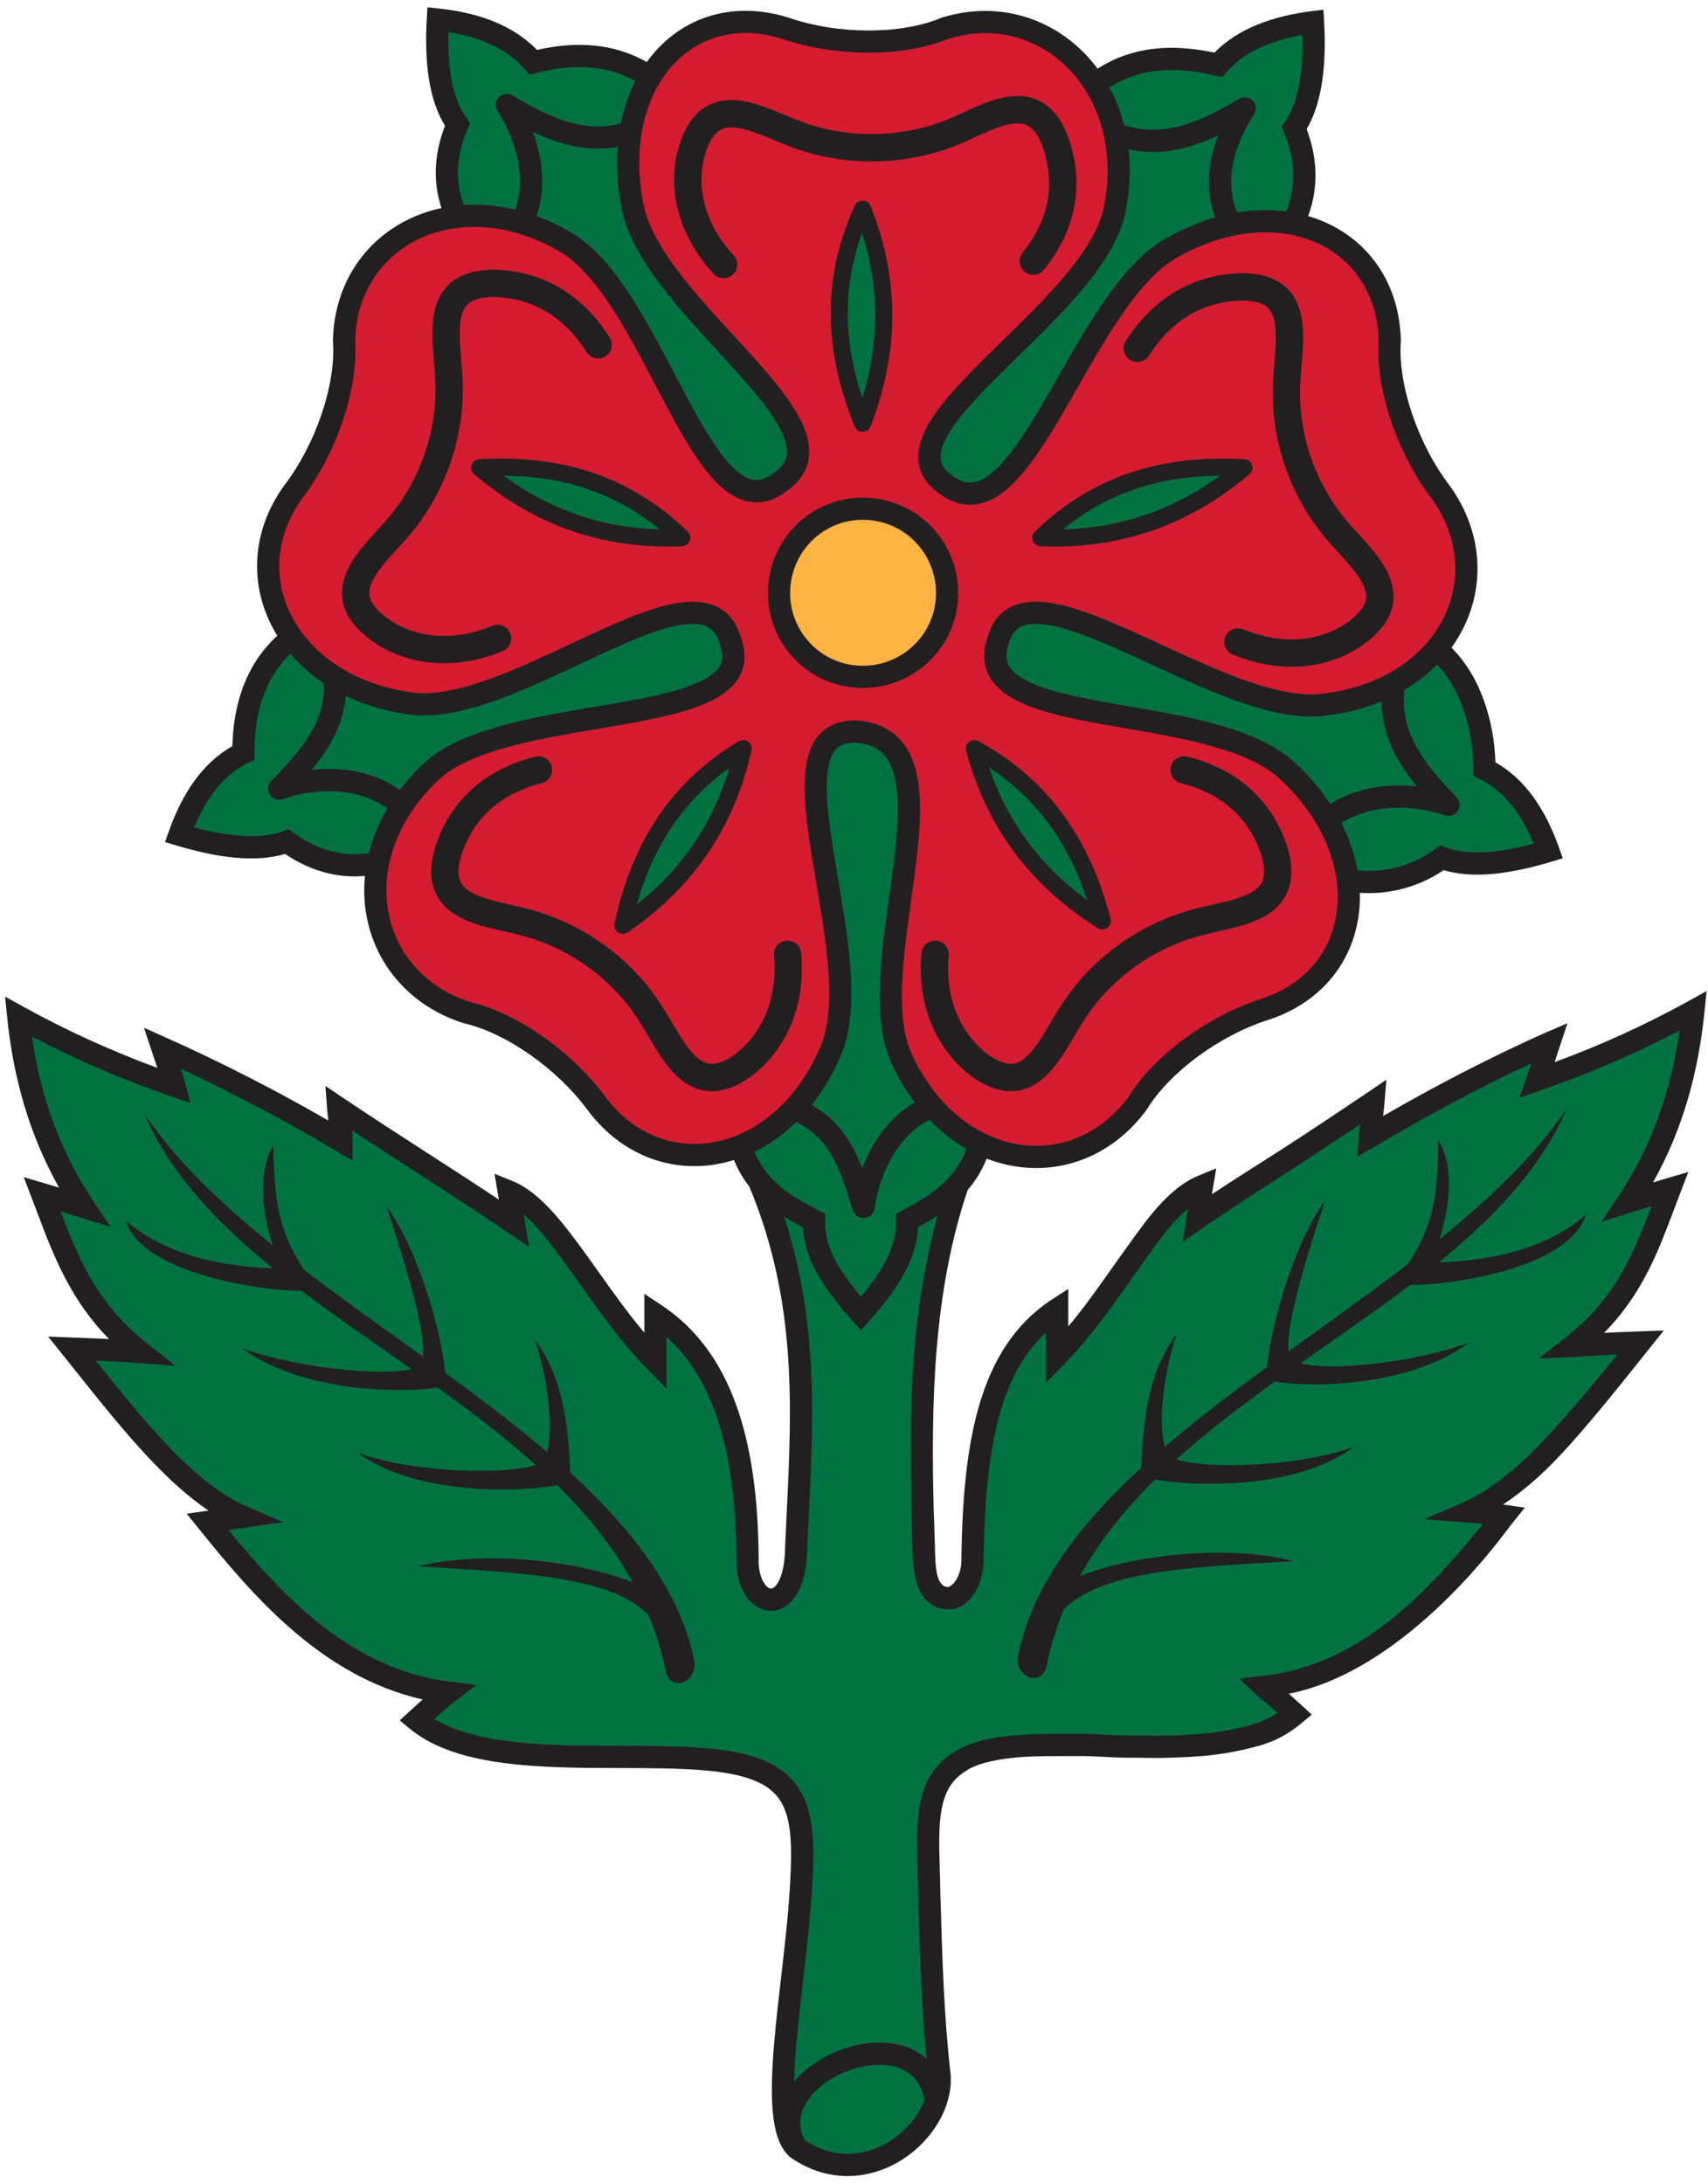<svg width="158" height="202" viewBox="0 0 158 202" fill="none" xmlns="http://www.w3.org/2000/svg">
<path d="M34.897 80.22C34.715 80.109 34.532 79.999 34.349 79.888C31.508 80.363 28.905 79.573 26.529 77.841C24.004 78.788 20.531 78.393 16.585 77.208C17.848 73.655 19.743 70.972 22.506 69.629C22.506 66.153 23.294 62.285 26.452 59.444L26.768 58.642C28.925 61.859 32.778 64.332 37.899 65.048C42.147 65.671 47.895 62.978 53.219 60.483C60.053 57.281 66.189 54.406 67.565 59.287C69.325 63.993 62.659 65.121 55.195 66.385C49.261 67.39 42.822 68.481 39.711 71.522C36.949 74.207 35.394 77.25 34.897 80.22Z" fill="#007241"/>
<path d="M67.874 106.212C73.445 114.904 74.999 125.837 73.484 143.672C73.799 150.226 70.091 149.751 69.146 144.62C69.066 133.883 66.701 125.594 60.625 121.568V125.909C58.322 123.574 56.321 120.758 54.463 118.143C51.861 114.482 49.538 111.212 47.053 110.198C47.124 110.626 47.195 111.07 47.266 111.516C47.353 112.058 47.44 112.602 47.528 113.122C44.605 111.13 41.727 109.274 38.834 107.408C36.337 105.799 33.83 104.182 31.273 102.465C31.304 102.882 31.361 103.299 31.418 103.716C31.502 104.325 31.585 104.935 31.585 105.543C26.695 102.619 20.857 99.544 15.018 96.939C15.093 97.164 15.168 97.386 15.242 97.606C15.56 98.546 15.866 99.454 16.121 100.412C11.07 98.674 6.26 96.544 1.681 94.018C2.314 100.254 4.127 106.175 7.754 111.624L7.633 111.586C6.411 111.204 5.189 110.821 3.889 110.439C4.057 110.876 4.222 111.313 4.387 111.75C6.159 116.438 7.91 121.071 12.963 125.044C10.832 124.884 8.779 124.806 6.652 124.726C7.027 125.195 7.403 125.665 7.779 126.136C12.531 132.091 17.313 138.082 22.431 140.279C21.9 140.357 21.386 140.433 20.872 140.508C20.32 140.59 19.768 140.672 19.196 140.755C24.482 147.306 31.27 155.28 41.449 156.542C40.428 157.33 39.48 158.198 38.538 159.06L38.529 159.068C42.614 162.458 50.251 162.475 57.374 162.492C60.707 162.499 63.927 162.506 66.618 162.859C73.719 163.806 74.506 167.122 74.114 174.068C73.961 177.073 73.522 180.398 73.096 183.614C72.203 190.369 71.373 196.643 73.404 198.463C79.714 202.884 86.898 197.04 86.898 191.832C86.266 186.466 85.713 180.385 85.555 175.016C85.624 173.975 85.653 172.97 85.681 172.01C85.847 166.27 85.968 162.127 94.079 161.516C96.399 161.33 99.088 161.403 101.872 161.48C108.555 161.663 115.791 161.861 119.803 158.518C119.337 158.091 118.871 157.682 118.405 157.274C117.924 156.852 117.443 156.431 116.963 155.99C127.061 154.727 133.847 146.753 139.133 140.202L138.94 140.174C137.91 140.024 136.938 139.882 135.898 139.807C141.157 137.476 146.059 131.28 150.946 125.104C151.191 124.794 151.435 124.485 151.68 124.176C150.636 124.216 149.57 124.276 148.505 124.336C147.478 124.394 146.452 124.452 145.447 124.491C150.361 120.643 152.124 116.021 153.872 111.441C154.06 110.948 154.248 110.455 154.44 109.964C153.777 110.172 153.093 110.38 152.409 110.587C151.791 110.774 151.174 110.961 150.575 111.149C154.205 105.703 156.021 99.702 156.651 93.466C152.075 95.994 147.262 98.124 142.211 99.859C142.411 99.299 142.591 98.719 142.77 98.138C142.945 97.573 143.12 97.009 143.313 96.463C137.475 98.989 131.714 102.147 126.744 105.067C126.782 104.556 126.842 104.025 126.901 103.493C126.96 102.959 127.02 102.424 127.059 101.909C124.336 103.765 121.633 105.521 118.931 107.278C116.229 109.034 113.527 110.791 110.804 112.646C110.881 112.15 110.958 111.672 111.034 111.194C111.115 110.685 111.196 110.176 111.279 109.646C108.798 110.702 106.478 113.981 103.898 117.626C102.046 120.243 100.06 123.05 97.784 125.359V121.096C91.629 125.121 89.341 133.333 89.186 144.065C88.711 148.643 85.083 149.276 84.845 145.015C84.525 123.979 85.975 113.201 90.736 105.8C87.88 104.421 85.287 101.858 83.508 98.127C81.691 94.426 82.501 88.623 83.276 83.069C84.353 75.351 85.362 68.112 79.167 67.653C74.158 67.566 75.265 74.085 76.508 81.408C77.497 87.237 78.573 93.575 76.719 97.494C74.669 102.082 71.395 105.018 67.874 106.212Z" fill="#007241"/>
<path d="M124.733 81.928C124.981 81.775 125.23 81.621 125.481 81.466C128.321 81.861 130.927 81.151 133.372 79.335C135.895 80.283 139.291 79.888 143.233 78.703C141.971 75.15 140.075 72.467 137.315 71.124C137.315 67.651 136.525 63.782 133.369 61.02L132.991 59.869C130.803 62.541 127.328 64.53 122.801 65.128C118.504 65.862 112.522 63.1 106.977 60.539C99.996 57.316 93.707 54.412 92.344 59.207C90.663 63.987 97.066 65.095 104.268 66.341C109.914 67.319 116.052 68.381 119.173 71.364C122.631 74.597 124.444 78.382 124.733 81.928Z" fill="#007241"/>
<path d="M120.154 20.818L119.875 19.969C120.977 17.367 120.9 14.604 119.715 11.841C121.215 9.63 121.69 6.234 121.453 2.051C117.742 2.524 114.667 3.709 112.694 5.997C109.298 5.207 105.435 5.049 101.885 7.42L101.027 7.415C103.087 10.452 104.032 14.562 103.155 19.182C102.414 23.483 97.74 28.052 93.454 32.242C88.142 37.434 83.426 42.044 87.531 44.839C91.616 47.892 95.035 41.907 98.807 35.306C101.668 30.299 104.731 24.937 108.441 22.895C112.579 20.562 116.716 19.993 120.154 20.818Z" fill="#007241"/>
<path d="M60.111 7.182L60.064 7.182C56.591 4.814 52.645 4.892 49.332 5.762C47.282 3.394 44.204 2.209 40.496 1.814C40.259 5.919 40.731 9.393 42.311 11.603C41.123 14.366 40.969 17.049 42.074 19.735L41.934 20.091C45.047 19.65 48.585 20.279 52.103 22.263C55.872 24.339 58.808 29.934 61.521 35.105C64.998 41.732 68.11 47.663 72.143 44.605C76.329 41.753 71.998 37.043 67.117 31.734C63.347 27.635 59.25 23.179 58.494 18.947C57.608 14.284 58.319 10.18 60.111 7.182Z" fill="#007241"/>
<path d="M115.067 43.259C108.123 42.864 101.733 44.444 96.287 49.733C103.943 50.048 110.019 47.522 115.067 43.259Z" fill="#007241"/>
<path d="M101.97 85.177C100.235 78.468 96.762 72.862 90.133 69.231C92.109 76.653 96.37 81.626 101.97 85.177Z" fill="#007241"/>
<path d="M57.624 85.572C59.047 78.86 62.282 73.1 68.75 69.228C67.095 76.653 63.07 81.864 57.624 85.572Z" fill="#007241"/>
<path d="M44.37 43.259C51.233 42.864 57.624 44.444 63.07 49.733C55.416 50.048 49.42 47.522 44.37 43.259Z" fill="#007241"/>
<path d="M79.8 39.153C77.194 32.759 76.642 26.206 79.8 19.34C82.637 26.443 82.165 32.997 79.8 39.153Z" fill="#007241"/>
<path fill-rule="evenodd" clip-rule="evenodd" d="M74.726 194.251C73.969 195.36 73.771 196.576 74.404 197.844L72.568 198.762C71.546 196.715 71.93 194.705 73.032 193.093C74.107 191.519 75.869 190.298 77.743 189.596C79.615 188.895 81.74 188.659 83.578 189.23C85.482 189.821 86.996 191.261 87.51 193.668L85.502 194.096C85.148 192.437 84.186 191.568 82.969 191.19C81.686 190.792 80.043 190.926 78.463 191.518C76.885 192.109 75.51 193.104 74.726 194.251Z" fill="#221F20"/>
<path d="M89.343 163.792C88.349 164.397 87.763 165.192 87.406 166.186C87.036 167.216 86.906 168.474 86.888 169.988C86.878 170.884 86.905 171.796 86.933 172.769L86.933 172.77C86.954 173.474 86.976 174.21 86.985 174.995L87.003 175.619V175.62C87.156 180.839 87.324 186.608 87.926 191.711L87.929 191.739C88.209 194.828 86.225 197.981 83.441 199.745C80.593 201.548 76.73 202.023 73.143 199.542L73.085 199.501L73.033 199.453C72.492 198.957 72.142 198.286 71.91 197.567C71.676 196.844 71.539 196.009 71.467 195.11C71.323 193.314 71.426 191.123 71.63 188.782C71.796 186.863 72.028 184.855 72.26 182.838C72.607 179.832 72.956 176.805 73.097 174.016L73.097 174.01C73.297 170.506 73.159 168.239 72.294 166.722C71.493 165.319 69.917 164.334 66.493 163.876C64.45 163.609 62.069 163.545 59.511 163.526C58.819 163.521 58.113 163.519 57.4 163.518H57.397C55.495 163.514 53.537 163.509 51.627 163.44C48.994 163.346 46.389 163.128 44.045 162.606C41.705 162.084 39.553 161.245 37.882 159.857L36.976 159.106L37.867 158.29C38.27 157.921 38.68 157.546 39.101 157.173C29.689 155.057 23.282 147.443 18.406 141.399L17.275 139.998L19.057 139.739L19.29 139.705C17.337 138.391 15.462 136.648 13.653 134.715C11.395 132.303 9.175 129.52 6.991 126.783L6.991 126.783C6.613 126.309 6.236 125.837 5.86 125.368L4.455 123.616L6.699 123.701C7.838 123.743 8.961 123.786 10.088 123.842C6.473 120.164 4.929 116.071 3.44 112.126C3.274 111.684 3.108 111.244 2.939 110.807L2.194 108.868L4.187 109.454C4.62 109.582 5.045 109.709 5.463 109.836C2.681 104.892 1.223 99.614 0.669 94.121L0.472 92.174L2.186 93.12C6.13 95.296 10.251 97.179 14.556 98.763C14.475 98.521 14.393 98.276 14.309 98.027C14.225 97.778 14.139 97.523 14.053 97.262L13.32 95.053L15.445 96.001C20.644 98.322 25.843 101.013 30.38 103.638C30.332 103.285 30.285 102.91 30.258 102.539L30.105 100.437L31.854 101.613C34.425 103.341 36.945 104.966 39.465 106.591L39.993 106.932C42.037 108.25 44.081 109.572 46.144 110.946C46.111 110.748 46.08 110.554 46.049 110.367L45.748 108.554L47.449 109.248C48.716 109.765 49.873 110.739 50.953 111.898C52.04 113.065 53.117 114.494 54.205 116.003C54.576 116.517 54.948 117.04 55.323 117.569L55.325 117.57C56.68 119.477 58.08 121.446 59.607 123.254V119.657L61.2 120.713C67.727 125.037 70.1 133.25 70.18 144.06L70.181 144.08L70.18 144.101C70.146 145.15 70.373 145.909 70.655 146.37C70.945 146.845 71.222 146.919 71.324 146.92C71.398 146.921 71.678 146.884 71.999 146.31C72.323 145.729 72.608 144.708 72.626 143.108L72.626 143.075C72.667 142.126 72.713 141.179 72.759 140.234L72.771 139.985C73.252 130.031 73.722 120.302 69.312 109.726L71.207 108.936C75.803 119.96 75.307 130.145 74.823 140.062C74.773 141.093 74.723 142.122 74.678 143.148C74.656 144.935 74.34 146.327 73.791 147.311C73.237 148.303 72.367 148.982 71.306 148.973C70.274 148.963 69.431 148.302 68.904 147.442C68.373 146.573 68.087 145.405 68.128 144.055C68.054 134.474 66.137 127.638 61.659 123.65V128.412L59.902 126.629C57.537 124.229 55.48 121.334 53.623 118.72L53.622 118.718C53.254 118.2 52.893 117.693 52.54 117.203C51.458 115.702 50.444 114.363 49.451 113.298C49.105 112.926 48.769 112.596 48.442 112.31C48.477 112.524 48.512 112.737 48.548 112.95L48.95 115.326L46.959 113.97C44.248 112.124 41.574 110.394 38.881 108.657L38.349 108.314C36.437 107.081 34.514 105.841 32.565 104.553C32.598 104.873 32.62 105.206 32.62 105.543V107.351L31.067 106.424C26.808 103.879 21.818 101.212 16.741 98.848C16.875 99.275 17.004 99.707 17.121 100.148L17.615 102.007L15.796 101.382C11.329 99.849 7.048 98.007 2.949 95.86C3.726 101.242 5.474 106.334 8.617 111.055L10.225 113.47L7.335 112.566L7.334 112.565C6.756 112.384 6.181 112.204 5.598 112.024C7.29 116.476 9.01 120.623 13.605 124.237L16.249 126.316L12.895 126.067C11.537 125.967 10.209 125.898 8.865 125.84C10.963 128.47 13.041 131.057 15.151 133.312C17.736 136.075 20.282 138.237 22.844 139.336L26.194 140.772L22.587 141.295C22.084 141.368 21.61 141.438 21.139 141.507C26.255 147.738 32.552 154.403 41.584 155.524L44.061 155.831L42.084 157.355C41.425 157.863 40.796 158.407 40.167 158.972C41.356 159.701 42.814 160.229 44.491 160.602C46.656 161.084 49.116 161.296 51.7 161.389C53.574 161.456 55.479 161.461 57.368 161.465H57.368C58.091 161.467 58.811 161.468 59.526 161.473C62.088 161.492 64.58 161.556 66.759 161.841C70.434 162.331 72.806 163.478 74.077 165.705C75.282 167.819 75.343 170.683 75.147 174.123C75.004 176.944 74.638 180.127 74.285 183.206L74.285 183.206L74.285 183.206C74.055 185.211 73.83 187.172 73.675 188.96C73.473 191.276 73.384 193.327 73.513 194.946C73.578 195.754 73.695 196.418 73.862 196.935C74.019 197.417 74.201 197.719 74.377 197.899C77.165 199.79 80.098 199.432 82.342 198.011C84.663 196.541 86.071 194.056 85.886 191.937C85.274 186.744 85.104 180.9 84.952 175.712L84.933 175.046L84.932 175.028C84.924 174.328 84.904 173.614 84.884 172.909V172.908C84.854 171.884 84.825 170.88 84.836 169.964C84.854 168.385 84.986 166.85 85.474 165.492C85.975 164.099 86.844 162.91 88.275 162.039C88.871 161.677 90.416 160.821 93.117 160.576C95.296 160.29 97.811 160.378 100.374 160.359C101.088 160.354 103.191 160.506 103.914 160.504C105.803 160.5 106.515 160.573 108.388 160.506C110.972 160.413 112.456 160.291 114.621 159.809C116.298 159.435 116.998 159.152 118.186 158.423C117.557 157.858 117.096 157.463 116.438 156.955L114.646 155.25L117.019 154.972C126.051 153.852 132.088 147.158 137.203 140.928C136.732 140.858 135.958 140.86 135.455 140.787L131.749 140.507L135.099 139.071C137.661 137.973 140.297 135.888 142.882 133.125C144.992 130.87 147.515 127.897 149.614 125.268C148.27 125.325 146.941 125.394 145.583 125.495L142.341 125.645L144.873 123.664C149.468 120.051 151.085 115.997 152.777 111.545C152.194 111.725 151.619 111.905 151.041 112.086L148.15 112.991L149.758 110.576C152.902 105.855 154.602 100.687 155.379 95.305C151.28 97.452 146.825 99.364 142.358 100.898L140.538 101.522L141.2 99.728C141.317 99.287 141.516 98.769 141.65 98.343C136.573 100.707 131.513 103.459 127.254 106.004L125.558 106.962L125.701 105.123C125.701 104.786 125.795 104.303 125.828 103.983C123.879 105.271 121.641 106.765 119.729 107.998L119.198 108.341C116.504 110.078 114.065 111.657 111.354 113.503L109.422 114.83L109.78 112.449C109.816 112.236 109.851 112.022 109.886 111.808C109.559 112.095 109.15 112.431 108.804 112.802C107.811 113.868 106.881 115.202 105.799 116.703C105.446 117.192 105.086 117.699 104.719 118.216L104.716 118.219C102.859 120.833 100.874 123.696 98.508 126.096L96.751 127.879V123.238C92.369 127.307 91.15 134.333 90.99 143.934C91.031 145.284 90.703 146.444 90.171 147.313C89.645 148.174 88.802 148.835 87.769 148.844C86.708 148.854 85.742 148.306 85.188 147.313C84.638 146.33 84.419 144.807 84.397 143.02C84.353 141.994 84.376 140.99 84.326 139.96C84.21 129.963 83.898 121.547 87.653 109.088L89.617 109.757C86.308 119.369 86.117 129.787 86.378 139.883L86.39 140.129C86.436 141.075 86.446 142.036 86.487 142.987L86.487 143.02C86.505 144.62 86.594 145.662 86.919 146.242C87.24 146.817 87.631 146.767 87.704 146.766C87.807 146.765 88.15 146.604 88.441 146.13C88.723 145.668 88.972 145.029 88.938 143.98L88.937 143.959L88.937 143.939C89.103 133.109 90.632 124.752 97.064 120.345L98.823 119.201V122.677C100.35 120.869 101.659 118.976 103.014 117.07C103.39 116.541 103.763 116.016 104.134 115.502C105.221 113.994 106.215 112.57 107.302 111.403C108.382 110.244 109.539 109.27 110.806 108.753L112.508 108.059L112.206 109.871C112.175 110.059 112.144 110.253 112.111 110.451C114.174 109.076 116.035 107.93 118.078 106.612L118.607 106.271C121.126 104.647 123.818 102.851 126.389 101.123L128.245 99.86L128.063 102.119C128.036 102.491 127.989 102.865 127.941 103.219C132.478 100.593 137.66 97.874 142.859 95.554L145.001 94.633L144.268 96.842C144.182 97.103 144.096 97.358 144.012 97.608C143.928 97.857 143.9 97.988 143.82 98.23C148.124 96.646 152.21 94.784 156.154 92.608L157.867 91.662L157.671 93.609C157.116 99.102 155.694 104.413 152.912 109.357C153.33 109.23 153.755 109.102 154.188 108.975L156.182 108.388L155.436 110.328C155.268 110.765 155.102 111.205 154.935 111.647C153.446 115.592 152.005 119.591 148.391 123.269C149.518 123.214 150.64 123.171 151.779 123.128L153.911 123.054L152.506 124.806C152.132 125.274 151.756 125.745 151.379 126.217L151.375 126.221C149.191 128.959 146.638 132.116 144.381 134.528C142.571 136.461 140.995 137.831 139.042 139.145L139.275 139.179L141.056 139.438L139.697 141.122C138.06 143.359 129.483 154.646 119.222 156.642C119.643 157.015 120.055 157.39 120.457 157.758L121.348 158.574L120.442 159.326C118.771 160.713 117.407 161.291 115.067 161.812C112.722 162.334 111.095 162.462 108.462 162.557C106.551 162.626 105.787 162.553 103.885 162.557C103.171 162.558 101.081 162.407 100.388 162.412C97.83 162.43 95.426 162.343 93.384 162.611C93.384 162.611 90.632 162.874 89.343 163.792Z" fill="#221F20"/>
<path d="M96.762 154.332C101.575 129.622 136.295 122.676 144.971 102.467C132.899 120.546 98.26 132.623 94.156 153.227C93.922 155.042 96.052 155.99 96.762 154.332Z" fill="#221F20"/>
<path d="M97.787 149.594C100.865 145.253 109.936 144.935 119.642 144.385C111.909 142.41 100.312 144.463 96.762 147.463L97.787 149.594Z" fill="#221F20"/>
<path d="M108.834 123.386C105.994 127.254 105.759 131.836 105.521 136.414C105.836 137.047 118.54 138.779 125.249 133.808C119.646 135.861 110.099 135.939 108.204 134.676C106.941 133.176 107.417 127.807 108.834 123.386Z" fill="#221F20"/>
<path d="M122.563 111.071C119.723 114.94 117.355 122.914 117.12 127.489C117.432 128.122 129.192 129.15 135.898 124.176C130.297 126.227 121.381 127.017 119.488 125.754C118.225 124.254 121.146 115.412 122.563 111.071Z" fill="#221F20"/>
<path d="M146.709 112.334C142.446 116.122 135.977 116.758 132.189 116.758C132.822 116.125 135.425 109.256 133.057 105.468C132.977 111.627 132.504 113.757 129.109 118.65C130.219 119.361 144.974 118.098 146.709 112.334Z" fill="#221F20"/>
<path d="M61.65 154.805C56.757 130.098 22.039 123.229 13.361 103.02C25.507 121.099 60.07 133.098 64.253 153.702C64.413 155.517 62.283 156.465 61.65 154.805Z" fill="#221F20"/>
<path d="M60.545 150.069C57.547 145.728 48.396 145.49 38.689 144.858C46.423 142.962 58.019 145.018 61.57 148.016L60.545 150.069Z" fill="#221F20"/>
<path d="M49.498 123.939C52.338 127.807 52.576 132.385 52.811 136.964C52.499 137.596 39.794 139.254 33.086 134.361C38.686 136.414 48.315 136.414 50.128 135.228C51.391 133.728 50.921 128.279 49.498 123.939Z" fill="#221F20"/>
<path d="M35.769 111.624C38.609 115.412 41.057 123.464 41.292 128.042C40.977 128.675 29.143 129.62 22.434 124.726C28.035 126.702 37.031 127.489 38.844 126.307C40.107 124.809 37.189 115.965 35.769 111.624Z" fill="#221F20"/>
<path d="M11.625 112.887C15.963 116.675 22.434 117.308 26.222 117.308C25.509 116.675 22.987 109.809 25.274 105.941C25.435 112.099 25.827 114.31 29.297 119.203C28.118 119.913 13.363 118.57 11.625 112.887Z" fill="#221F20"/>
<path fill-rule="evenodd" clip-rule="evenodd" d="M21.496 69.003C21.59 65.538 22.503 61.62 25.774 58.679L27.146 60.205C24.298 62.766 23.541 66.285 23.541 69.626V70.269L22.963 70.549C20.787 71.607 19.145 73.647 17.953 76.525C21.377 77.442 24.188 77.623 26.177 76.877L26.697 76.682L27.145 77.011C29.323 78.611 31.73 79.301 34.256 78.879L34.595 80.903C31.621 81.401 28.821 80.638 26.37 78.976C23.584 79.811 20.042 79.313 16.298 78.188L15.265 77.878L15.626 76.862C16.854 73.406 18.715 70.584 21.496 69.003Z" fill="#221F20"/>
<path fill-rule="evenodd" clip-rule="evenodd" d="M30.861 61.658C31.425 61.606 31.925 62.021 31.977 62.585C32.305 66.12 30.816 68.811 28.816 71.208C31.678 70.878 34.773 71.367 37.336 73.306C37.788 73.648 37.877 74.292 37.535 74.744C37.193 75.196 36.549 75.285 36.097 74.943C33.23 72.774 29.366 72.793 26.169 73.911C25.719 74.068 25.221 73.895 24.965 73.494C24.709 73.092 24.763 72.567 25.095 72.226C28.116 69.124 30.28 66.515 29.934 62.775C29.881 62.21 30.296 61.711 30.861 61.658Z" fill="#221F20"/>
<path fill-rule="evenodd" clip-rule="evenodd" d="M84.919 113.501C87.848 111.887 90.686 109.935 91.76 105.634L89.768 105.137C88.857 108.787 86.459 110.343 83.414 111.983L82.858 112.283L82.875 112.914C82.936 115.279 81.701 117.463 79.639 119.923C77.557 117.451 76.269 115.271 76.328 112.913L76.344 112.267L75.77 111.973C72.73 110.417 70.266 108.86 69.356 105.141L67.362 105.629C68.434 110.01 71.344 111.968 74.286 113.516C74.461 116.75 76.514 119.516 78.873 122.172L79.64 123.036L80.407 122.173C82.785 119.498 84.761 116.733 84.919 113.501Z" fill="#221F20"/>
<path fill-rule="evenodd" clip-rule="evenodd" d="M86.806 102.041C87.042 102.556 86.815 103.165 86.3 103.401C83.126 104.851 81.42 108.382 80.891 111.782C80.818 112.254 80.428 112.613 79.951 112.648C79.474 112.682 79.037 112.383 78.896 111.926C77.621 107.779 76.698 105.089 73.23 103.561C72.711 103.333 72.476 102.727 72.705 102.208C72.933 101.69 73.539 101.454 74.058 101.683C77.245 103.087 78.721 105.363 79.765 108.046C80.785 105.372 82.587 102.841 85.446 101.534C85.962 101.298 86.571 101.525 86.806 102.041Z" fill="#221F20"/>
<path fill-rule="evenodd" clip-rule="evenodd" d="M136.294 71.127C136.294 67.788 135.299 63.556 132.451 60.995L133.824 59.469C137.096 62.412 138.22 66.967 138.337 70.502C141.117 72.081 142.978 74.906 144.206 78.362L144.567 79.378L143.534 79.689C139.792 80.813 136.322 81.308 133.546 80.477C130.964 82.222 127.882 82.896 124.949 82.485L125.234 80.452C127.812 80.813 130.538 80.166 132.767 78.514L133.215 78.181L133.738 78.377C135.723 79.121 138.468 78.943 141.879 78.026C140.687 75.147 139.046 73.105 136.873 72.05L136.294 71.769V71.127Z" fill="#221F20"/>
<path fill-rule="evenodd" clip-rule="evenodd" d="M128.972 62.918C129.537 62.971 129.951 63.471 129.899 64.035C129.548 67.791 131.737 70.643 134.737 73.723C135.07 74.064 135.124 74.589 134.868 74.991C134.612 75.392 134.114 75.565 133.664 75.409C130.48 74.298 126.373 74.348 123.498 76.523C123.046 76.865 122.402 76.776 122.06 76.324C121.718 75.872 121.807 75.228 122.259 74.886C124.848 72.927 128.108 72.405 131.073 72.734C129.036 70.245 127.522 67.41 127.855 63.845C127.908 63.28 128.408 62.865 128.972 62.918Z" fill="#221F20"/>
<path fill-rule="evenodd" clip-rule="evenodd" d="M122.423 0.894L122.486 1.993C122.712 5.969 122.324 9.46 120.872 11.942C121.957 14.781 121.982 17.724 120.829 20.45L118.938 19.65C119.921 17.327 119.866 14.778 118.78 12.245L118.558 11.729L118.874 11.264C120.055 9.524 120.572 6.807 120.483 3.236C117.422 3.774 115.033 4.866 113.48 6.667L113.074 7.137L112.47 6.997C109.183 6.234 105.664 6.059 102.463 8.194L101.324 6.486C105.008 4.029 108.971 4.161 112.347 4.867C114.552 2.614 117.74 1.49 121.331 1.033L122.423 0.894Z" fill="#221F20"/>
<path fill-rule="evenodd" clip-rule="evenodd" d="M115.885 9.311C116.216 9.653 116.268 10.178 116.012 10.579C114.12 13.53 113.135 16.775 114.587 20.026C114.818 20.544 114.586 21.15 114.069 21.382C113.551 21.613 112.944 21.381 112.713 20.863C111.402 17.928 111.696 15.069 112.702 12.516C109.809 13.882 106.711 14.635 103.381 13.524C102.843 13.345 102.553 12.764 102.732 12.226C102.912 11.688 103.493 11.398 104.031 11.577C107.584 12.762 110.926 11.347 114.622 9.144C115.031 8.9 115.554 8.969 115.885 9.311Z" fill="#221F20"/>
<path fill-rule="evenodd" clip-rule="evenodd" d="M39.542 0.676L40.613 0.79C44.224 1.175 47.416 2.298 49.684 4.618C53.028 3.846 57.05 3.8 60.65 6.254L59.494 7.95C56.367 5.818 52.771 5.922 49.601 6.752L48.983 6.914L48.565 6.431C46.938 4.553 44.533 3.456 41.483 2.974C41.394 6.487 41.915 9.189 43.155 10.923L43.491 11.394L43.263 11.925C42.166 14.475 42.047 16.871 43.031 19.261L41.133 20.043C39.978 17.239 40.08 14.437 41.165 11.634C39.637 9.145 39.254 5.651 39.48 1.752L39.542 0.676Z" fill="#221F20"/>
<path fill-rule="evenodd" clip-rule="evenodd" d="M46.164 8.988C46.498 8.648 47.023 8.583 47.43 8.831C51.034 11.029 54.38 12.444 57.929 11.259C58.467 11.08 59.048 11.37 59.228 11.908C59.407 12.446 59.117 13.027 58.579 13.207C55.246 14.319 52.145 13.563 49.278 12.192C50.273 14.84 50.588 17.888 49.334 20.773C49.108 21.293 48.504 21.532 47.984 21.306C47.464 21.08 47.226 20.475 47.452 19.956C48.837 16.769 47.836 13.118 46.028 10.256C45.773 9.853 45.83 9.327 46.164 8.988Z" fill="#221F20"/>
<path fill-rule="evenodd" clip-rule="evenodd" d="M76.508 81.408C75.265 74.085 74.158 67.566 79.167 67.653C85.362 68.112 84.353 75.351 83.276 83.069C82.501 88.623 81.691 94.426 83.508 98.127C88.401 108.389 99.448 109.812 105.208 102.075C107.416 98.442 112.309 94.811 117.123 93.311C126.274 90.233 127.536 79.181 119.173 71.364C116.052 68.381 109.914 67.319 104.268 66.341C97.066 65.095 90.663 63.987 92.344 59.207C93.707 54.412 99.996 57.316 106.977 60.539C112.522 63.1 118.504 65.862 122.801 65.128C134.162 63.628 138.895 53.366 133.294 45.549C130.219 41.524 128.246 35.76 128.561 31.5C128.324 21.868 118.382 17.289 108.441 22.895C104.731 24.937 101.668 30.299 98.807 35.306C95.035 41.907 91.616 47.892 87.531 44.839C83.426 42.044 88.142 37.434 93.454 32.242C97.74 28.052 102.414 23.483 103.155 19.182C105.283 7.972 96.684 -0.237 87.451 2.604C83.505 4.262 77.429 4.262 72.616 2.604C63.465 -0.237 56.364 7.738 58.494 18.947C59.25 23.179 63.347 27.635 67.117 31.734C71.998 37.043 76.329 41.753 72.143 44.605C68.11 47.663 64.998 41.732 61.521 35.105C58.808 29.934 55.872 24.339 52.103 22.263C42.159 16.657 32.06 21.868 31.823 31.5C32.138 35.76 30.165 41.524 27.09 45.549C21.489 53.363 26.614 63.47 37.899 65.048C42.147 65.671 47.895 62.978 53.219 60.483C60.053 57.281 66.189 54.406 67.565 59.287C69.325 63.993 62.659 65.121 55.195 66.385C49.261 67.39 42.822 68.481 39.711 71.522C31.508 79.496 33.956 90.628 43.107 93.626C47.287 94.574 52.258 98.047 55.256 102.153C61.097 109.809 72.063 107.913 76.719 97.494C78.573 93.575 77.497 87.237 76.508 81.408Z M115.067 43.259 C110.019 47.522 103.943 50.048 96.287 49.733 C101.733 44.444 108.123 42.864 115.067 43.259Z M101.97 85.177 C96.37 81.626 92.109 76.653 90.133 69.231 C96.762 72.862 100.235 78.468 101.97 85.177Z M57.624 85.572C59.047 78.86 62.282 73.099 68.75 69.228C67.095 76.653 63.07 81.864 57.624 85.572Z M44.37 43.259C51.233 42.864 57.624 44.444 63.07 49.733C55.416 50.048 49.42 47.522 44.37 43.259Z M79.8 39.153C77.194 32.759 76.642 26.206 79.8 19.34C82.637 26.443 82.165 32.997 79.8 39.153Z M87.611 54.864 C87.611 59.127 84.138 62.6 79.8 62.6 C75.536 62.6 72.066 59.127 72.066 54.864 C72.066 50.523 75.536 47.047 79.8 47.047 C84.138 47.047 87.611 50.52 87.611 54.864Z" fill="#D51B30"/>
<path fill-rule="evenodd" clip-rule="evenodd" d="M79.8 47.047C84.138 47.047 87.611 50.52 87.611 54.864C87.611 59.127 84.138 62.6 79.8 62.6C75.536 62.6 72.066 59.127 72.066 54.864C72.066 50.523 75.536 47.047 79.8 47.047Z" fill="#FEB442"/>
<path fill-rule="evenodd" clip-rule="evenodd" d="M51.04 70.893C51.212 71.569 50.803 72.257 50.126 72.428C45.349 73.641 43.492 76.646 42.73 78.939C42.328 80.181 42.376 80.936 42.542 81.403C42.702 81.85 43.038 82.221 43.636 82.556C44.256 82.903 45.069 83.162 46.039 83.403C46.393 83.491 46.801 83.584 47.223 83.679C47.84 83.819 48.488 83.965 49.04 84.115L49.041 84.115C53.99 85.459 58.432 88.641 61.213 93.018C61.545 93.523 61.893 94.11 62.224 94.669C62.426 95.01 62.621 95.34 62.803 95.634C63.329 96.486 63.823 97.187 64.344 97.68C64.849 98.158 65.303 98.37 65.769 98.391C66.25 98.413 66.966 98.243 68.006 97.501C69.899 96.073 72.026 93.089 71.596 88.372C71.532 87.677 72.044 87.063 72.739 86.999C73.433 86.936 74.048 87.448 74.112 88.143C74.631 93.833 72.031 97.637 69.512 99.529L69.489 99.546L69.489 99.546C68.167 100.493 66.894 100.972 65.653 100.915C64.395 100.857 63.395 100.26 62.607 99.514C61.836 98.784 61.201 97.847 60.654 96.962C60.414 96.573 60.199 96.208 59.992 95.859C59.692 95.351 59.41 94.874 59.097 94.398L59.085 94.38L59.086 94.38C56.655 90.55 52.745 87.739 48.38 86.553C47.837 86.406 47.323 86.291 46.779 86.169C46.357 86.075 45.917 85.976 45.431 85.855C44.416 85.603 43.33 85.28 42.401 84.759C41.45 84.227 40.588 83.442 40.163 82.251C39.745 81.08 39.823 79.715 40.328 78.156L40.33 78.147L40.331 78.147C41.299 75.23 43.709 71.451 49.505 69.98C50.181 69.808 50.868 70.217 51.04 70.893Z" fill="#221F20"/>
<path fill-rule="evenodd" clip-rule="evenodd" d="M108.32 70.893C108.491 70.217 109.179 69.808 109.855 69.98C115.648 71.452 118.057 75.23 119.028 78.146L119.032 78.157C119.536 79.716 119.613 81.081 119.195 82.252C118.769 83.442 117.907 84.227 116.956 84.759C116.028 85.28 114.941 85.603 113.927 85.855C113.442 85.976 113.002 86.074 112.58 86.169C112.036 86.291 111.522 86.406 110.979 86.553C106.614 87.739 102.702 90.55 100.271 94.38L100.26 94.398C99.946 94.874 99.664 95.351 99.364 95.859C99.158 96.209 98.943 96.573 98.703 96.962C98.156 97.847 97.521 98.783 96.75 99.514C95.963 100.26 94.962 100.857 93.705 100.915C92.464 100.972 91.192 100.493 89.87 99.546L89.848 99.53C87.325 97.638 84.729 93.833 85.245 88.143C85.308 87.448 85.922 86.936 86.617 86.999C87.312 87.062 87.824 87.677 87.761 88.371C87.333 93.09 89.458 96.074 91.353 97.501C92.392 98.243 93.108 98.413 93.589 98.391C94.054 98.37 94.508 98.158 95.013 97.68C95.533 97.187 96.027 96.486 96.553 95.634C96.735 95.34 96.93 95.01 97.132 94.67C97.463 94.11 97.811 93.523 98.144 93.018C100.925 88.641 105.37 85.459 110.318 84.115C110.87 83.966 111.519 83.819 112.136 83.679C112.558 83.584 112.965 83.491 113.318 83.403C114.289 83.162 115.101 82.903 115.721 82.556C116.319 82.221 116.656 81.85 116.815 81.402C116.982 80.936 117.03 80.18 116.63 78.939C115.865 76.645 114.007 73.641 109.233 72.428C108.557 72.257 108.148 71.569 108.32 70.893Z" fill="#221F20"/>
<path fill-rule="evenodd" clip-rule="evenodd" d="M118.679 26.336C117.692 25.581 116.371 25.248 114.744 25.27L114.724 25.27L114.724 25.27C111.647 25.36 107.346 26.526 104.15 31.537C103.774 32.125 103.947 32.906 104.535 33.281C105.123 33.656 105.904 33.484 106.279 32.896C108.92 28.755 112.339 27.869 114.787 27.796C116.072 27.78 116.762 28.05 117.145 28.342C117.514 28.625 117.764 29.056 117.903 29.736C118.045 30.438 118.046 31.299 117.983 32.305C117.961 32.67 117.926 33.084 117.891 33.512C117.838 34.149 117.783 34.816 117.759 35.398C117.51 40.532 119.274 45.732 122.547 49.681L122.553 49.688L122.553 49.688C122.906 50.107 123.345 50.589 123.765 51.049C124.069 51.383 124.363 51.706 124.607 51.986C125.265 52.741 125.783 53.42 126.091 54.06C126.388 54.678 126.447 55.168 126.321 55.614C126.19 56.08 125.796 56.715 124.746 57.485L124.734 57.493L124.734 57.493C122.864 58.895 119.387 60.002 115.003 58.203C114.357 57.938 113.619 58.246 113.354 58.892C113.09 59.537 113.398 60.275 114.043 60.54C119.282 62.69 123.692 61.429 126.244 59.519C127.559 58.554 128.416 57.494 128.753 56.299C129.096 55.083 128.839 53.945 128.367 52.964C127.905 52.005 127.2 51.115 126.511 50.326C126.166 49.93 125.853 49.589 125.554 49.262C125.19 48.865 124.847 48.49 124.489 48.065C121.614 44.594 120.064 40.011 120.283 35.516L120.283 35.506L120.283 35.506C120.306 34.937 120.352 34.401 120.4 33.835C120.436 33.405 120.474 32.957 120.505 32.463C120.57 31.414 120.591 30.276 120.378 29.232C120.161 28.165 119.681 27.102 118.679 26.336Z" fill="#221F20"/>
<path fill-rule="evenodd" clip-rule="evenodd" d="M96.583 9.578C97.621 10.257 98.377 11.389 98.905 12.928L98.909 12.939L98.909 12.939C99.871 15.831 100.301 20.341 96.561 24.951C96.121 25.493 95.326 25.576 94.784 25.136C94.242 24.697 94.159 23.901 94.599 23.36C97.648 19.601 97.284 16.062 96.513 13.742C96.094 12.523 95.607 11.959 95.201 11.693C94.81 11.438 94.323 11.346 93.644 11.442C92.941 11.54 92.138 11.826 91.22 12.223C90.821 12.395 90.419 12.58 90.005 12.771C89.95 12.796 89.894 12.822 89.838 12.847C89.371 13.062 88.888 13.282 88.409 13.48L88.381 13.492L88.381 13.492C83.605 15.334 78.162 15.423 73.368 13.657C72.804 13.453 72.174 13.192 71.575 12.944C71.193 12.786 70.824 12.633 70.492 12.503C69.556 12.137 68.743 11.877 68.037 11.802C67.356 11.73 66.873 11.838 66.49 12.111C66.087 12.398 65.613 12.994 65.226 14.258C64.556 16.47 64.641 20.102 67.868 23.616C68.34 24.13 68.306 24.929 67.793 25.401C67.279 25.872 66.48 25.839 66.008 25.325C62.13 21.103 61.899 16.524 62.809 13.524L62.81 13.522C63.291 11.946 64.009 10.776 65.025 10.053C66.059 9.317 67.218 9.175 68.303 9.29C69.363 9.402 70.438 9.769 71.413 10.15C71.857 10.324 72.261 10.492 72.649 10.654C73.186 10.877 73.692 11.088 74.232 11.283L74.239 11.285C78.436 12.832 83.241 12.763 87.457 11.14C87.882 10.964 88.32 10.765 88.783 10.552C88.838 10.527 88.893 10.502 88.948 10.476C89.36 10.287 89.789 10.089 90.218 9.904C91.179 9.488 92.239 9.088 93.292 8.94C94.368 8.789 95.528 8.889 96.583 9.578Z" fill="#221F20"/>
<path fill-rule="evenodd" clip-rule="evenodd" d="M41.871 26.011C42.859 25.256 44.179 24.924 45.807 24.945L45.826 24.945L45.826 24.946C48.904 25.035 53.205 26.202 56.401 31.212C56.776 31.801 56.603 32.581 56.015 32.957C55.427 33.332 54.646 33.159 54.271 32.571C51.63 28.431 48.211 27.544 45.763 27.471C44.478 27.456 43.789 27.725 43.406 28.018C43.036 28.3 42.786 28.732 42.648 29.411C42.505 30.114 42.504 30.974 42.567 31.981C42.59 32.346 42.624 32.76 42.66 33.188C42.712 33.824 42.767 34.492 42.791 35.074C43.04 40.208 41.276 45.407 38.004 49.356L37.997 49.364L37.997 49.364C37.644 49.783 37.206 50.264 36.786 50.725C36.482 51.059 36.188 51.381 35.943 51.661C35.285 52.416 34.768 53.096 34.46 53.735C34.162 54.353 34.103 54.843 34.229 55.289C34.361 55.755 34.755 56.391 35.805 57.16L35.816 57.169L35.816 57.169C37.686 58.571 41.163 59.678 45.548 57.878C46.193 57.613 46.931 57.922 47.196 58.567C47.461 59.212 47.152 59.95 46.507 60.215C41.269 62.365 36.858 61.105 34.306 59.194C32.992 58.229 32.135 57.17 31.798 55.975C31.455 54.759 31.711 53.62 32.184 52.64C32.645 51.68 33.351 50.791 34.039 50.001C34.385 49.605 34.697 49.264 34.996 48.937C35.36 48.54 35.704 48.165 36.062 47.74C38.937 44.269 40.487 39.686 40.268 35.192L40.267 35.181L40.267 35.181C40.244 34.613 40.199 34.077 40.151 33.51C40.114 33.08 40.077 32.632 40.046 32.138C39.98 31.089 39.96 29.952 40.172 28.908C40.389 27.841 40.87 26.777 41.871 26.011Z" fill="#221F20"/>
<path fill-rule="evenodd" clip-rule="evenodd" d="M69.213 68.588C69.468 68.773 69.59 69.092 69.521 69.4C67.818 77.038 63.664 82.414 58.068 86.224C57.802 86.406 57.452 86.407 57.184 86.227C56.916 86.048 56.785 85.723 56.852 85.408C58.309 78.534 61.647 72.559 68.345 68.551C68.616 68.389 68.957 68.404 69.213 68.588Z M67.474 71.009 C62.954 74.254 60.33 78.605 58.909 83.65 C62.86 80.519 65.865 76.426 67.474 71.009Z" fill="#221F20"/>
<path fill-rule="evenodd" clip-rule="evenodd" d="M89.647 68.61C89.895 68.415 90.236 68.387 90.513 68.539C97.374 72.297 100.958 78.11 102.735 84.979C102.816 85.293 102.697 85.624 102.435 85.815C102.173 86.005 101.822 86.017 101.548 85.843C95.802 82.201 91.404 77.072 89.371 69.434C89.29 69.129 89.398 68.805 89.647 68.61Z M100.594 83.282C98.942 78.268 96.135 74.036 91.484 70.964C93.325 76.345 96.508 80.279 100.594 83.282Z" fill="#221F20"/>
<path fill-rule="evenodd" clip-rule="evenodd" d="M95.737 49.166C101.378 43.688 108.005 42.066 115.112 42.471C115.435 42.489 115.714 42.702 115.816 43.009C115.918 43.316 115.824 43.654 115.577 43.862C110.393 48.24 104.128 50.845 96.255 50.521C95.939 50.508 95.662 50.309 95.55 50.014C95.437 49.72 95.511 49.386 95.737 49.166Z M112.86 43.991C107.553 44.029 102.664 45.407 98.335 48.959C104.029 48.807 108.773 46.975 112.86 43.991Z" fill="#221F20"/>
<path fill-rule="evenodd" clip-rule="evenodd" d="M79.82 18.55C80.135 18.558 80.416 18.753 80.533 19.047C83.454 26.36 82.963 33.121 80.537 39.436C80.421 39.738 80.132 39.939 79.808 39.942C79.484 39.946 79.191 39.751 79.069 39.451C76.4 32.903 75.814 26.117 79.083 19.009C79.215 18.723 79.504 18.542 79.82 18.55Z M79.75 21.532C77.845 26.768 78.114 31.825 79.774 36.813C81.256 31.987 81.474 26.927 79.75 21.532Z" fill="#221F20"/>
<path fill-rule="evenodd" clip-rule="evenodd" d="M44.325 42.471C51.353 42.066 57.98 43.689 63.62 49.166C63.846 49.386 63.92 49.72 63.808 50.014C63.695 50.309 63.418 50.508 63.103 50.521C55.23 50.845 49.045 48.238 43.861 43.862C43.614 43.654 43.519 43.316 43.621 43.009C43.723 42.703 44.002 42.489 44.325 42.471Z M61.022 48.959C56.699 45.411 51.823 44.032 46.575 43.992C50.652 46.976 55.344 48.806 61.022 48.959Z" fill="#221F20"/>
<path fill-rule="evenodd" clip-rule="evenodd" d="M79.8 48.073C76.111 48.073 73.093 51.082 73.093 54.864C73.093 58.56 76.104 61.574 79.8 61.574C83.578 61.574 86.585 58.553 86.585 54.864C86.585 51.086 83.571 48.073 79.8 48.073ZM71.04 54.864C71.04 49.964 74.962 46.021 79.8 46.021C84.705 46.021 88.638 49.954 88.638 54.864C88.638 59.7 84.698 63.626 79.8 63.626C74.969 63.626 71.04 59.693 71.04 54.864Z" fill="#221F20"/>  
<path fill-rule="evenodd" clip-rule="evenodd" d="M62.098 6.182C59.695 8.934 58.483 13.39 59.503 18.755L59.505 18.767L59.505 18.767C59.892 20.935 61.291 23.27 63.209 25.708C64.624 27.506 66.251 29.275 67.85 31.014C68.411 31.625 68.969 32.232 69.514 32.835C71.557 35.099 73.456 37.361 74.33 39.43C74.775 40.483 75.001 41.588 74.76 42.672C74.515 43.775 73.823 44.697 72.743 45.438C71.683 46.235 70.568 46.583 69.427 46.418C68.314 46.258 67.338 45.633 66.484 44.82C64.802 43.219 63.256 40.549 61.75 37.736C61.366 37.019 60.983 36.288 60.598 35.554C59.437 33.341 58.256 31.092 56.983 29.063C55.278 26.346 53.516 24.212 51.608 23.162L51.599 23.157L51.599 23.157C46.879 20.495 42.221 20.45 38.764 22.094C35.331 23.726 32.976 27.069 32.85 31.476C33.167 36.028 31.091 41.996 27.915 46.16C25.353 49.744 25.262 53.798 27.066 57.151C28.882 60.524 32.676 63.281 38.041 64.031L38.048 64.032C40.198 64.348 42.902 63.709 45.919 62.567C48.168 61.716 50.479 60.634 52.755 59.567C53.517 59.21 54.274 58.855 55.024 58.512C57.949 57.171 60.818 55.97 63.145 55.704C64.324 55.569 65.487 55.658 66.478 56.199C67.49 56.752 68.174 57.696 68.541 58.968C68.998 60.212 68.998 61.378 68.482 62.414C67.98 63.423 67.063 64.152 66.011 64.705C63.931 65.799 60.846 66.441 57.635 67.008C56.878 67.141 56.11 67.272 55.338 67.402C52.761 67.839 50.138 68.283 47.723 68.896C44.564 69.698 41.978 70.741 40.429 72.256L40.427 72.258C36.538 76.037 35.248 80.482 35.912 84.262C36.574 88.025 39.187 91.245 43.383 92.636C47.832 93.662 52.972 97.288 56.078 101.538C58.766 105.055 62.572 106.335 66.229 105.596C69.907 104.852 73.567 102.032 75.782 97.075L75.791 97.055L75.791 97.055C76.714 95.106 76.853 92.36 76.579 89.167C76.369 86.722 75.931 84.141 75.501 81.608C75.373 80.854 75.246 80.104 75.125 79.364C74.612 76.206 74.21 73.137 74.563 70.85C74.743 69.691 75.133 68.601 75.922 67.805C76.738 66.982 77.849 66.604 79.185 66.627L79.214 66.628L79.243 66.63C80.754 66.742 81.983 67.219 82.921 68.063C83.851 68.899 84.406 70.015 84.724 71.248C85.346 73.663 85.117 76.802 84.724 79.994C84.591 81.076 84.438 82.168 84.286 83.259C83.977 85.474 83.668 87.687 83.521 89.816C83.301 92.997 83.471 95.722 84.429 97.675L84.434 97.685C86.758 102.559 90.485 105.228 94.199 105.838C97.889 106.443 101.7 105.042 104.358 101.499C106.725 97.637 111.817 93.893 116.806 92.335C120.996 90.921 123.322 87.729 123.695 84.012C124.071 80.26 122.463 75.844 118.472 72.114L118.464 72.106C116.889 70.601 114.357 69.577 111.308 68.794C109.016 68.205 106.549 67.778 104.124 67.358C103.338 67.222 102.557 67.087 101.788 66.947C98.719 66.39 95.767 65.751 93.775 64.647C92.763 64.085 91.89 63.347 91.416 62.335C90.932 61.303 90.934 60.142 91.366 58.896C91.737 57.615 92.445 56.678 93.491 56.145C94.502 55.629 95.692 55.564 96.899 55.717C99.29 56.021 102.25 57.258 105.273 58.628C105.988 58.952 106.709 59.285 107.433 59.619C109.84 60.73 112.284 61.859 114.646 62.729C117.74 63.87 120.485 64.483 122.628 64.116L122.666 64.11L122.666 64.111C128.059 63.398 131.765 60.63 133.494 57.241C135.218 53.863 135.042 49.759 132.469 46.159C129.294 41.996 127.217 36.028 127.534 31.476C127.41 27.072 125.098 23.901 121.728 22.423C118.319 20.928 113.689 21.114 108.946 23.789L108.936 23.795L108.936 23.795C107.015 24.852 105.196 26.97 103.409 29.646C102.123 31.571 100.913 33.69 99.716 35.784C99.257 36.588 98.799 37.389 98.341 38.173C96.725 40.937 95.066 43.549 93.299 45.11C92.403 45.901 91.397 46.499 90.275 46.649C89.125 46.803 88.002 46.467 86.935 45.675C85.842 44.925 85.164 43.977 84.99 42.836C84.822 41.73 85.157 40.619 85.701 39.579C86.775 37.523 88.927 35.266 91.218 32.999C91.723 32.499 92.237 31.996 92.755 31.49C94.637 29.65 96.557 27.773 98.194 25.874C100.295 23.436 101.78 21.124 102.144 19.008L102.147 18.991L102.147 18.991C103.154 13.688 101.614 9.181 98.831 6.343C96.062 3.518 92.019 2.291 87.799 3.57C83.583 5.321 77.28 5.291 72.298 3.58C68.1 2.282 64.471 3.463 62.098 6.182ZM60.551 4.832C63.482 1.474 67.973 0.088 72.921 1.624L72.951 1.633L72.95 1.633C77.573 3.226 83.383 3.2 87.053 1.658L87.1 1.638L87.149 1.623C92.147 0.086 97 1.544 100.297 4.906C103.588 8.262 105.284 13.462 104.166 19.365C103.698 22.062 101.889 24.731 99.748 27.214C98.048 29.187 96.044 31.146 94.153 32.994C93.645 33.49 93.145 33.979 92.662 34.458C90.326 36.77 88.42 38.806 87.52 40.529C87.076 41.378 86.944 42.029 87.02 42.528C87.089 42.984 87.358 43.48 88.109 43.991L88.127 44.004L88.145 44.017C88.869 44.558 89.471 44.686 90.003 44.615C90.57 44.539 91.21 44.216 91.94 43.572C93.423 42.262 94.93 39.939 96.569 37.137C97.004 36.393 97.447 35.617 97.899 34.827C99.107 32.712 100.374 30.495 101.702 28.506C103.518 25.787 105.564 23.309 107.942 21.999C113.138 19.07 118.448 18.743 122.553 20.543C126.686 22.356 129.459 26.272 129.588 31.474L129.589 31.525L129.585 31.575C129.293 35.534 131.153 41.055 134.11 44.926L134.129 44.951L134.129 44.952C137.149 49.166 137.404 54.095 135.323 58.174C133.248 62.24 128.913 65.351 122.954 66.143C120.248 66.599 117.073 65.811 113.936 64.655C111.49 63.754 108.942 62.577 106.522 61.46C105.81 61.131 105.11 60.807 104.426 60.498C101.354 59.105 98.673 58.012 96.64 57.754C95.636 57.626 94.918 57.721 94.423 57.973C93.969 58.205 93.574 58.633 93.331 59.487L93.323 59.518L93.312 59.547C93.005 60.422 93.065 61.018 93.274 61.463C93.496 61.937 93.963 62.404 94.77 62.852C96.418 63.765 99.029 64.36 102.155 64.927C102.886 65.06 103.642 65.191 104.412 65.324C106.855 65.747 109.439 66.194 111.819 66.806C114.932 67.606 117.902 68.732 119.878 70.619C124.248 74.704 126.189 79.721 125.737 84.217C125.282 88.747 122.404 92.617 117.45 94.284L117.428 94.291L117.428 94.291C112.813 95.729 108.143 99.222 106.086 102.608L106.061 102.649L106.032 102.688C102.93 106.854 98.351 108.599 93.867 107.863C89.396 107.13 85.154 103.959 82.584 98.574C81.374 96.104 81.249 92.91 81.473 89.674C81.625 87.476 81.951 85.135 82.266 82.879C82.415 81.806 82.562 80.753 82.686 79.743C83.083 76.521 83.248 73.749 82.736 71.759C82.486 70.789 82.092 70.078 81.548 69.589C81.017 69.112 80.257 68.768 79.121 68.679C78.225 68.669 77.711 68.916 77.379 69.25C77.017 69.616 76.737 70.223 76.592 71.163C76.297 73.075 76.629 75.818 77.151 79.035C77.266 79.742 77.39 80.469 77.515 81.209C77.948 83.757 78.406 86.453 78.624 88.991C78.903 92.242 78.817 95.453 77.652 97.923C75.21 103.379 71.062 106.713 66.635 107.608C62.187 108.507 57.593 106.908 54.44 102.775L54.427 102.758L54.427 102.758C51.549 98.816 46.778 95.51 42.88 94.627L42.833 94.616L42.788 94.601C37.858 92.986 34.688 89.151 33.891 84.618C33.094 80.089 34.681 74.98 38.996 70.786C40.958 68.869 44.004 67.722 47.218 66.906C49.722 66.271 52.46 65.808 55.051 65.369C55.809 65.24 56.554 65.114 57.278 64.986C60.547 64.409 63.307 63.808 65.056 62.888C65.918 62.435 66.412 61.965 66.645 61.499C66.858 61.071 66.923 60.499 66.604 59.647L66.589 59.607L66.578 59.566C66.33 58.687 65.935 58.241 65.494 58C65.019 57.741 64.337 57.634 63.378 57.743C61.429 57.966 58.853 59.015 55.88 60.378C55.165 60.705 54.431 61.049 53.683 61.4C51.39 62.474 48.975 63.606 46.646 64.487C43.575 65.648 40.453 66.459 37.753 66.064C31.836 65.236 27.426 62.151 25.259 58.124C23.082 54.079 23.226 49.178 26.256 44.952L26.274 44.926L26.274 44.926C29.232 41.055 31.092 35.534 30.799 31.575L30.796 31.525L30.797 31.474C30.925 26.274 33.733 22.213 37.883 20.24C42.019 18.273 47.381 18.424 52.603 21.366C54.993 22.684 56.986 25.206 58.722 27.972C60.041 30.074 61.275 32.426 62.445 34.656C62.823 35.377 63.194 36.084 63.56 36.767C65.092 39.629 66.495 41.996 67.9 43.334C68.59 43.991 69.192 44.31 69.72 44.386C70.212 44.458 70.795 44.34 71.523 43.787L71.544 43.771L71.566 43.756C72.329 43.237 72.647 42.718 72.757 42.227C72.871 41.709 72.79 41.059 72.439 40.229C71.721 38.53 70.069 36.514 67.99 34.21C67.474 33.639 66.935 33.052 66.385 32.454C64.771 30.699 63.064 28.843 61.596 26.977C59.634 24.485 57.967 21.819 57.485 19.133C56.376 13.292 57.649 8.157 60.551 4.832Z" fill="#221F20"/>
</svg>
